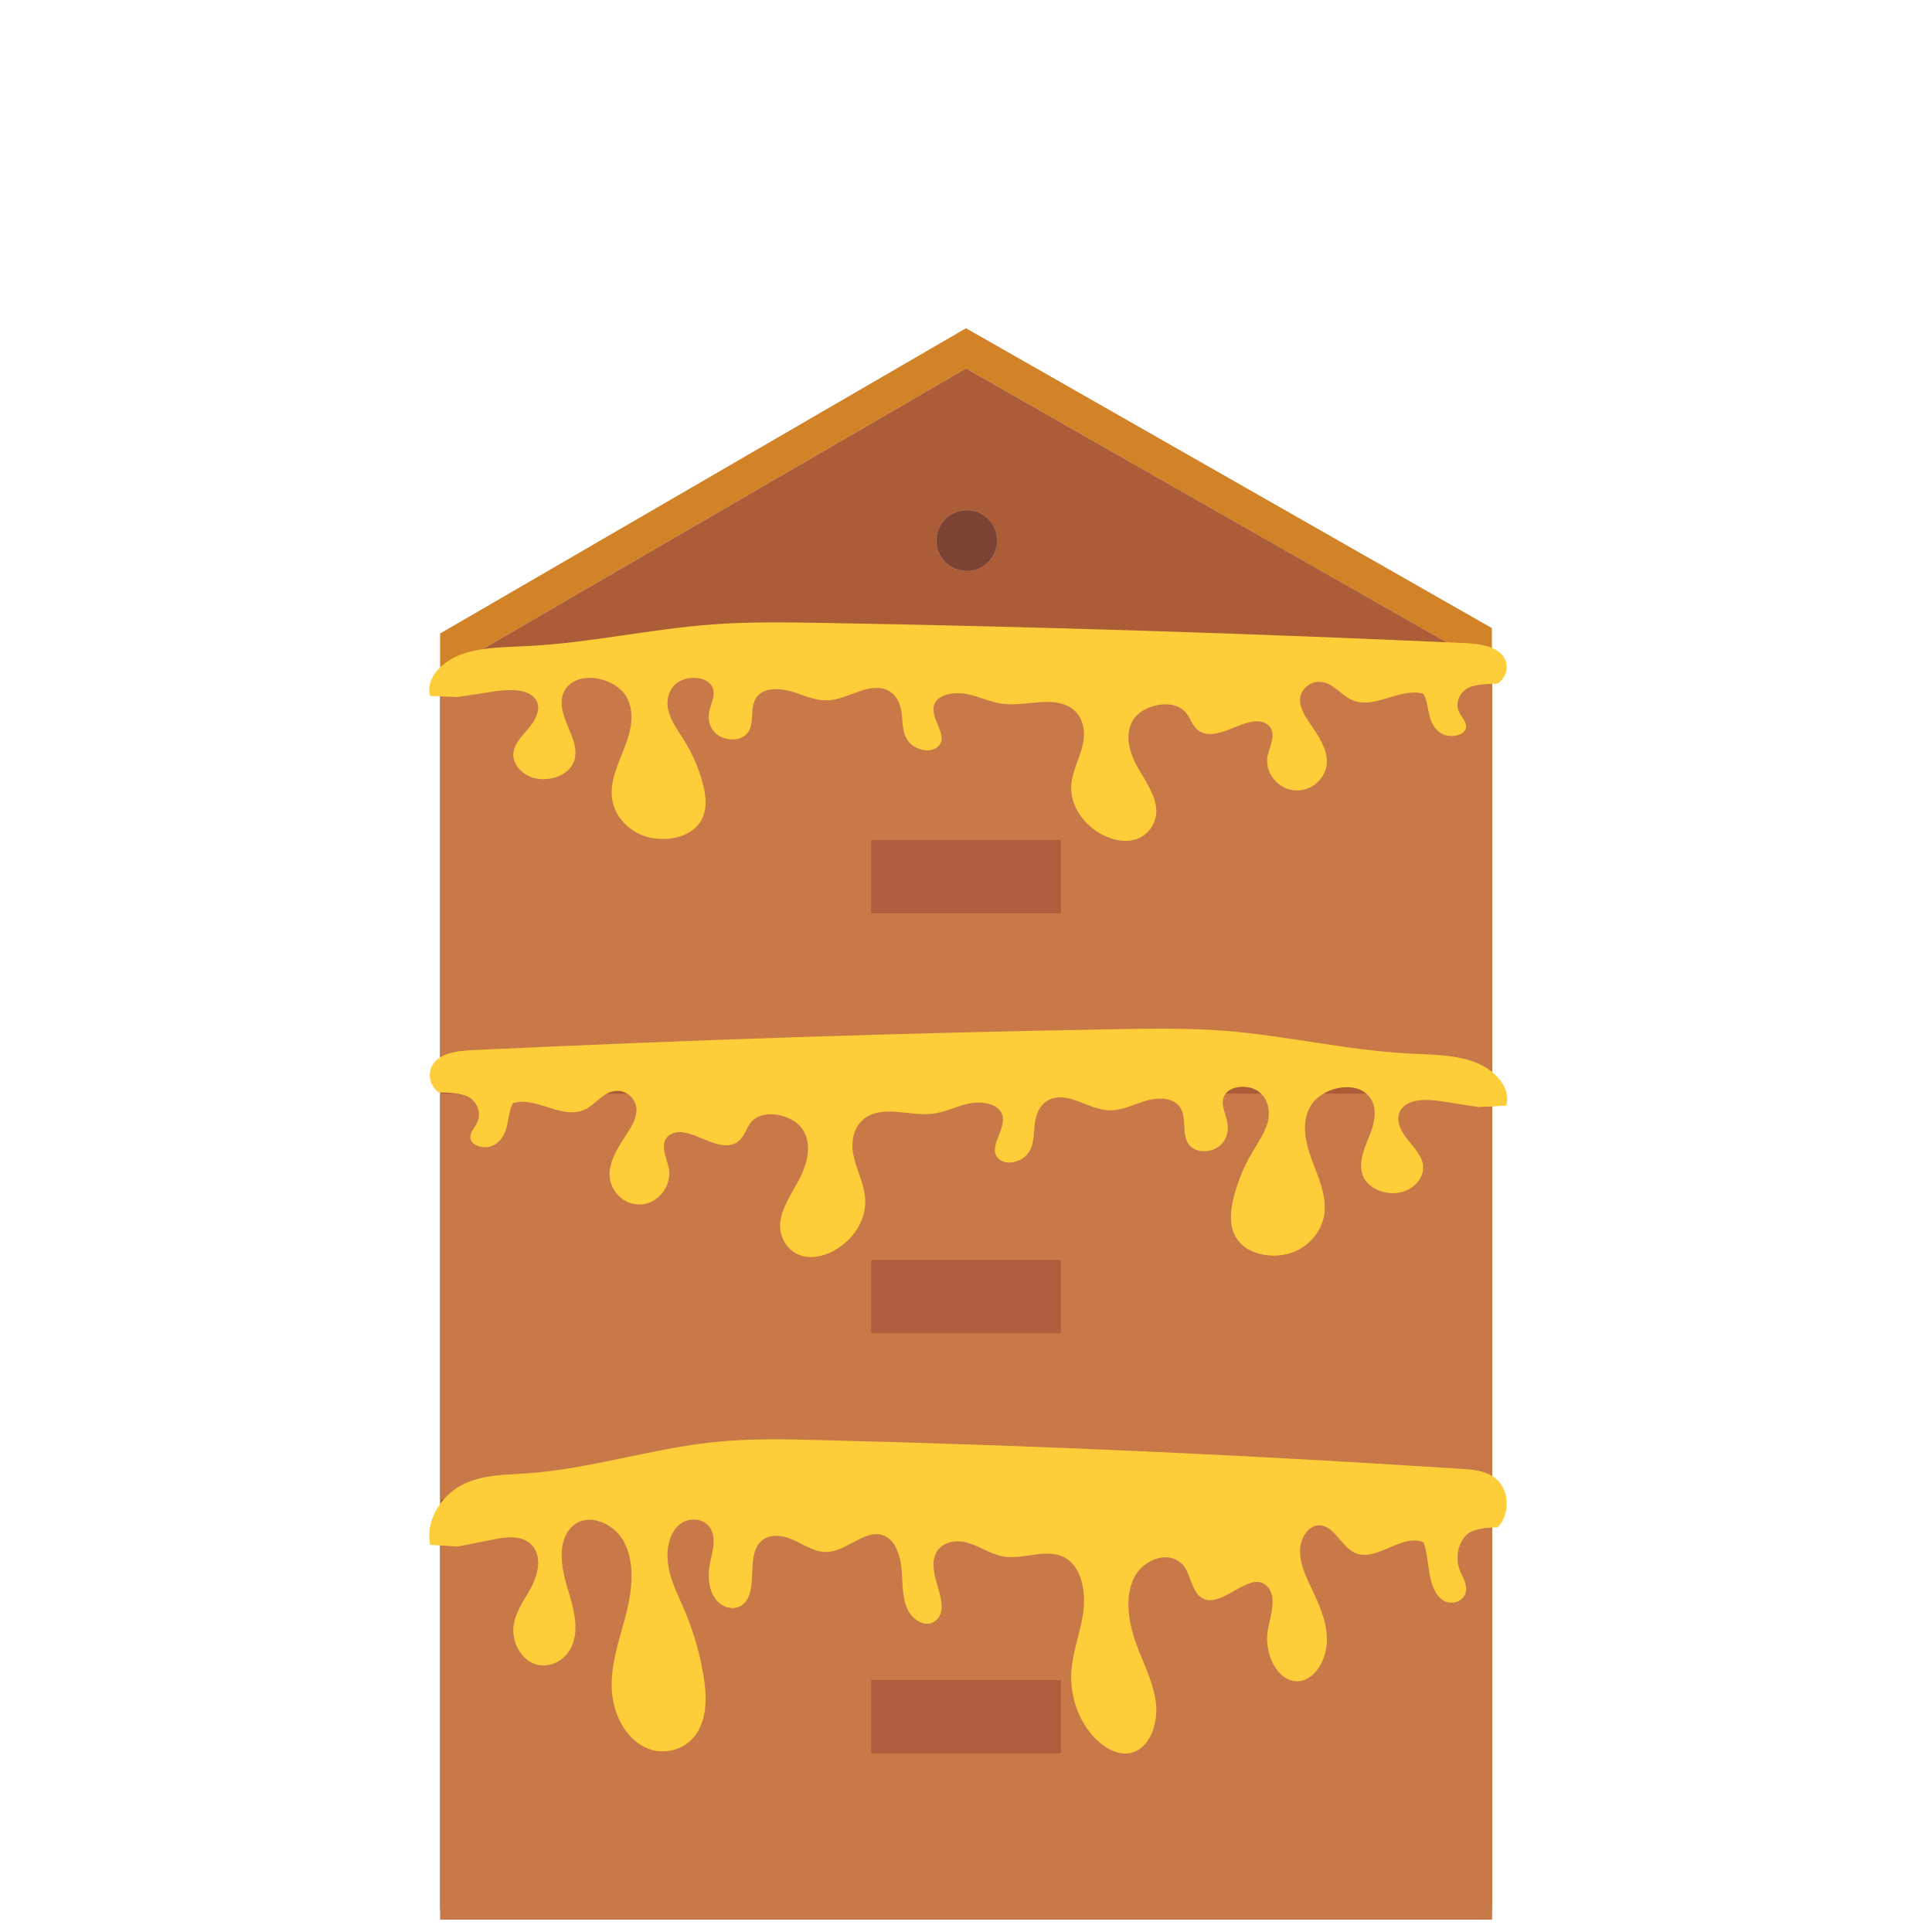 <?xml version="1.0" encoding="utf-8"?>
<!-- Generator: Adobe Illustrator 24.3.0, SVG Export Plug-In . SVG Version: 6.00 Build 0)  -->
<svg version="1.1" xmlns="http://www.w3.org/2000/svg" xmlns:xlink="http://www.w3.org/1999/xlink" x="0px" y="0px"
	 viewBox="0 0 1000 1000" style="enable-background:new 0 0 1000 1000;" xml:space="preserve">
<style type="text/css">
	.st0{display:none;}
	.st1{display:inline;fill:#D28328;}
	.st2{display:inline;fill:#AB5D37;}
	.st3{display:inline;fill:#7C4234;}
	.st4{display:inline;fill:#C97847;}
	.st5{display:inline;fill:#AD5F3E;}
	.st6{fill:#D28328;}
	.st7{fill:#AB5D37;}
	.st8{fill:#7C4234;}
	.st9{fill:#C97847;}
	.st10{fill:#AD5F3E;}
	.st11{fill:#FECE3A;}
	.st12{display:none;fill:#F1D37F;}
	.st13{display:none;fill:#F1BD22;}
	.st14{display:none;fill:#151515;}
	.st15{display:inline;fill:#FECE3A;}
	.st16{display:inline;fill:#F2F2F2;}
	.st17{display:inline;fill:#E6E7E7;}
	.st18{display:inline;fill:#28A8E0;}
	.st19{display:inline;fill:#595A5C;}
	.st20{display:inline;fill:#808184;}
	.st21{display:inline;fill:#FCEE1F;}
	.st22{display:inline;fill:#010101;}
	.st23{display:inline;fill:#FDD1AC;}
	.st24{display:inline;fill:#282828;}
	.st25{display:inline;fill:#212121;}
	.st26{display:inline;fill:#151515;}
</style>
<g id="ruche_normale" class="st0">
	<polygon class="st1" points="772.2,325.1 772.2,345.9 500,190.7 227.8,348.7 227.8,327.9 500,169.9 	"/>
	<path class="st2" d="M500,190.7l-272.2,158v618.9h544.5V345.9L500,190.7z M500.3,295.5c-8.7,0-15.7-7-15.7-15.7
		c0-8.6,7-15.7,15.7-15.7s15.7,7,15.7,15.7C516,288.4,509,295.5,500.3,295.5z"/>
	<path class="st2" d="M484.7,279.8c0-8.6,7-15.7,15.7-15.7s15.7,7,15.7,15.7c0,8.7-7,15.7-15.7,15.7S484.7,288.4,484.7,279.8z"/>
	<rect x="227.8" y="967.6" class="st2" width="544.5" height="20.8"/>
	<path class="st3" d="M516,279.8c0,8.7-7,15.7-15.7,15.7s-15.7-7-15.7-15.7c0-8.6,7-15.7,15.7-15.7S516,271.1,516,279.8z"/>
	<rect x="227.8" y="348.7" class="st4" width="544.5" height="210"/>
	<rect x="227.8" y="566.1" class="st4" width="544.5" height="210"/>
	<rect x="227.8" y="783.6" class="st4" width="544.5" height="210"/>
	<rect x="450.9" y="434.8" class="st5" width="98.2" height="37.9"/>
	<rect x="450.9" y="652.2" class="st5" width="98.2" height="37.9"/>
	<rect x="450.9" y="869.6" class="st5" width="98.2" height="37.9"/>
</g>
<g id="ruche_miel">
	<polygon class="st6" points="772.2,325.1 772.2,345.9 500,190.7 227.8,348.7 227.8,327.9 500,169.9 	"/>
	<path class="st7" d="M500,190.7l-272.2,158v618.9h544.5V345.9L500,190.7z M500.3,295.5c-8.7,0-15.7-7-15.7-15.7
		c0-8.6,7-15.7,15.7-15.7s15.7,7,15.7,15.7C516,288.4,509,295.5,500.3,295.5z"/>
	<path class="st7" d="M484.7,279.8c0-8.6,7-15.7,15.7-15.7s15.7,7,15.7,15.7c0,8.7-7,15.7-15.7,15.7S484.7,288.4,484.7,279.8z"/>
	<rect x="227.8" y="967.6" class="st7" width="544.5" height="20.8"/>
	<path class="st8" d="M516,279.8c0,8.7-7,15.7-15.7,15.7s-15.7-7-15.7-15.7c0-8.6,7-15.7,15.7-15.7S516,271.1,516,279.8z"/>
	<rect x="227.8" y="348.7" class="st9" width="544.5" height="210"/>
	<rect x="227.8" y="566.1" class="st9" width="544.5" height="210"/>
	<rect x="227.8" y="783.6" class="st9" width="544.5" height="210"/>
	<rect x="450.9" y="434.8" class="st10" width="98.2" height="37.9"/>
	<rect x="450.9" y="652.2" class="st10" width="98.2" height="37.9"/>
	<rect x="450.9" y="869.6" class="st10" width="98.2" height="37.9"/>
	<path class="st11" d="M236.8,800.5l-14.1-0.9c-2.8-12.7,5.9-25.6,16.4-31c10.5-5.4,22.5-5.2,34-6c32.2-2.3,63.7-12.7,95.8-16.1
		c18.5-2,37.2-1.6,55.8-1.1c110.7,2.7,221.5,7.7,332,14.9c6.9,0.4,14.5,1.2,19.4,6.9c5.4,6.3,4.9,17.7-1,23.4c0,0-11.7-0.4-16,3.8
		c-4.3,4.2-5.9,11.6-3.8,17.6c1.3,3.8,4,7.4,3.5,11.4c-0.7,5.5-7.4,7.7-11.7,5c-4.3-2.7-6.3-8.5-7.2-13.9c-1-5.5-1.2-11.2-3.1-16.2
		c-11.6-4.9-24.7,11-36,5.2c-6.8-3.5-10.5-14-18-14c-5.5,0-9.7,6.5-9.9,12.7c-0.2,6.3,2.3,12.2,4.9,17.7c4.2,8.9,8.8,18.2,9,28.3
		c0.2,10.1-5.7,21.2-14.6,22c-10.8,0.8-18.1-14.2-16-26.3c1.4-7.8,4.9-17.3-0.2-22.7c-9.1-9.6-24.3,13.2-34.6,5.4
		c-4.4-3.3-4.9-10.4-8.1-15.2c-6.6-10-22.2-4.9-26.9,6.5c-4.7,11.3-1.6,24.8,2.9,36.2c3.7,9.3,8.2,18.3,9.1,28.4
		c0.9,10.1-3.4,21.7-11.9,24.5c-6.1,2-12.6-1-17.6-5.3c-9.6-8.4-15.1-22.3-14.4-36c0.6-10.5,4.6-20.3,6.1-30.6
		c1.5-10.3-0.3-22.7-8.2-28.1c-9.7-6.6-22.2,0.6-33.3-1.4c-6.4-1.2-12-5.3-18.3-7.1c-6.3-1.8-14.3-0.3-16.8,6.4
		c-4.1,10.7,8.5,25.5,0.9,33.4c-4.5,4.7-12.3,0.9-15.1-5.2c-2.9-6.1-2.5-13.4-3.1-20.3c-0.6-6.9-2.7-14.5-8.2-17.5
		c-9.6-5.2-19.6,7.5-30.3,8c-6.2,0.3-11.8-3.6-17.5-6.2c-5.7-2.6-13-3.6-17.4,1.3c-7.2,8.1-0.6,24.9-8.6,31.9
		c-4.1,3.6-10.5,2.1-14-2.2c-3.5-4.3-4.4-10.8-3.6-16.6c0.9-6.4,3.8-13.2,1.3-19.1c-2.9-7-12.5-7.7-17.6-2.5
		c-5.1,5.2-6.2,14-4.7,21.6c1.4,7.6,5,14.4,8,21.5c4.5,10.5,7.8,21.6,9.8,33c1.9,10.5,2.4,22.2-3.1,30.9c-6,9.4-18.3,12.1-27.6,7.2
		c-9.3-4.9-15.3-16.1-16.4-27.6c-1.2-13.1,3.2-25.9,6.6-38.5c3.4-12.6,5.6-26.8,0.3-38.5c-5.2-11.7-20.9-17.7-28.8-8.1
		c-6.4,7.8-4.3,20.2-1.3,30.2c3,10,6.6,21.4,2.2,30.8c-3.5,7.5-11.9,11.4-19,8.9c-7.1-2.6-12-11.3-11-19.7
		c0.9-7.2,5.4-13.1,8.8-19.3c3.4-6.2,5.7-14.4,2.2-20.5c-4.3-7.5-14.1-6.6-21.8-4.9L236.8,800.5L236.8,800.5z"/>
	<path class="st11" d="M765.1,573l-17.8-2.8c-7.7-1.3-17.4-1.9-21.8,3.6c-3.5,4.4-1.2,10.4,2.2,14.9c3.4,4.5,7.9,8.8,8.8,14
		c1,6.1-3.9,12.5-11,14.3c-7.1,1.9-15.5-1-19-6.4c-4.3-6.8-0.8-15.1,2.2-22.4c3-7.3,5-16.3-1.3-22c-7.9-7-23.5-2.7-28.8,5.9
		s-3,18.9,0.3,28c3.4,9.2,7.8,18.5,6.6,28c-1.1,8.4-7.1,16.6-16.4,20.1c-9.3,3.5-21.6,1.6-27.6-5.3c-5.5-6.3-4.9-14.9-3.1-22.5
		c2-8.3,5.3-16.4,9.8-24c3-5.1,6.5-10.1,8-15.6c1.4-5.5,0.3-12-4.7-15.8c-5.1-3.8-14.6-3.3-17.6,1.8c-2.5,4.3,0.4,9.3,1.3,13.9
		c0.9,4.2,0,8.9-3.6,12.1c-3.5,3.2-9.9,4.2-14,1.6c-8-5.1-1.4-17.3-8.6-23.2c-4.4-3.6-11.7-2.9-17.4-1c-5.7,1.9-11.4,4.7-17.5,4.5
		c-10.6-0.4-20.7-9.6-30.3-5.8c-5.5,2.2-7.6,7.7-8.2,12.7c-0.6,5-0.2,10.3-3.1,14.8c-2.9,4.5-10.6,7.2-15.1,3.8
		c-7.6-5.8,5-16.5,0.9-24.3c-2.6-4.9-10.6-6-16.8-4.7c-6.3,1.3-11.9,4.3-18.3,5.2c-11.1,1.5-23.6-3.8-33.3,1
		c-7.9,3.9-9.7,12.9-8.2,20.4c1.5,7.5,5.5,14.7,6.1,22.3c0.8,10-4.8,20.1-14.4,26.2c-5,3.2-11.5,5.3-17.6,3.9
		c-8.6-2-12.8-10.5-11.9-17.8c0.9-7.3,5.4-14,9.1-20.7c4.5-8.3,7.6-18.1,2.9-26.4c-4.7-8.2-20.3-12-26.9-4.7
		c-3.1,3.5-3.7,8.6-8.1,11c-10.4,5.7-25.5-10.9-34.6-3.9c-5.1,3.9-1.6,10.8-0.2,16.5c2.1,8.8-5.2,19.8-16,19.2
		c-8.9-0.5-14.9-8.6-14.6-16s4.8-14.1,9-20.6c2.6-4,5.2-8.3,4.9-12.9c-0.2-4.6-4.4-9.3-9.9-9.3c-7.4,0-11.2,7.7-18,10.2
		c-11.3,4.2-24.3-7.4-36-3.8c-2,3.7-2.2,7.9-3.1,11.8c-1,4-3,8.1-7.2,10.1c-4.3,2-11,0.4-11.7-3.6c-0.5-3,2.2-5.6,3.5-8.3
		c2.1-4.4,0.5-9.8-3.8-12.8c-4.3-3.1-16-2.7-16-2.7c-5.9-4.1-6.4-12.4-1-17c4.9-4.1,12.5-4.7,19.4-5c110.6-5.2,221.3-8.9,332-10.8
		c18.6-0.3,37.2-0.6,55.8,0.8c32.2,2.5,63.6,10.1,95.8,11.8c11.5,0.6,23.5,0.5,34,4.4c10.5,3.9,19.2,13.3,16.4,22.6L765.1,573
		L765.1,573z"/>
	<path class="st11" d="M236.8,360.8l-14.1-0.6c-2.8-8.8,5.9-17.9,16.4-21.6c10.5-3.7,22.5-3.6,34-4.2c32.2-1.6,63.7-8.9,95.8-11.2
		c18.5-1.4,37.2-1.1,55.8-0.8c110.7,1.9,221.5,5.4,332,10.4c6.9,0.3,14.5,0.9,19.4,4.8c5.4,4.4,4.9,12.3-1,16.3c0,0-11.7-0.3-16,2.6
		c-4.3,2.9-5.9,8.1-3.8,12.2c1.3,2.7,4,5.1,3.5,8c-0.7,3.8-7.4,5.4-11.7,3.4c-4.3-1.9-6.3-5.9-7.2-9.7c-1-3.8-1.2-7.8-3.1-11.3
		c-11.6-3.4-24.7,7.7-36,3.6c-6.8-2.4-10.5-9.7-18-9.8c-5.5,0-9.7,4.5-9.9,8.9c-0.2,4.4,2.3,8.5,4.9,12.3c4.2,6.2,8.8,12.7,9,19.7
		c0.2,7.1-5.7,14.8-14.6,15.3c-10.8,0.6-18.1-9.9-16-18.3c1.4-5.4,4.9-12-0.2-15.8c-9.1-6.7-24.3,9.2-34.6,3.8
		c-4.4-2.3-4.9-7.2-8.1-10.5c-6.6-7-22.2-3.4-26.9,4.5c-4.7,7.9-1.6,17.3,2.9,25.2c3.7,6.4,8.2,12.8,9.1,19.8
		c0.9,7-3.4,15.1-11.9,17c-6.1,1.4-12.6-0.7-17.6-3.7c-9.6-5.8-15.1-15.5-14.4-25c0.6-7.3,4.6-14.1,6.1-21.3
		c1.5-7.2-0.3-15.8-8.2-19.5c-9.7-4.6-22.2,0.4-33.3-1c-6.4-0.8-12-3.7-18.3-5c-6.3-1.3-14.3-0.2-16.8,4.4
		c-4.1,7.5,8.5,17.7,0.9,23.2c-4.5,3.3-12.3,0.6-15.1-3.7c-2.9-4.3-2.5-9.3-3.1-14.1c-0.6-4.8-2.7-10.1-8.2-12.2
		c-9.6-3.6-19.6,5.2-30.3,5.6c-6.2,0.2-11.8-2.5-17.5-4.3c-5.7-1.8-13-2.5-17.4,0.9c-7.2,5.6-0.6,17.3-8.6,22.2
		c-4.1,2.5-10.5,1.5-14-1.5c-3.5-3-4.4-7.5-3.6-11.5c0.9-4.5,3.8-9.2,1.3-13.3c-2.9-4.9-12.5-5.4-17.6-1.8
		c-5.1,3.6-6.2,9.8-4.7,15.1c1.4,5.3,5,10.1,8,14.9c4.5,7.3,7.8,15,9.8,22.9c1.9,7.3,2.4,15.5-3.1,21.5c-6,6.5-18.3,8.4-27.6,5
		c-9.3-3.4-15.3-11.2-16.4-19.2c-1.2-9.1,3.2-18,6.6-26.8c3.4-8.8,5.6-18.6,0.3-26.8s-20.9-12.3-28.8-5.6c-6.4,5.4-4.3,14-1.3,21
		c3,7,6.6,14.9,2.2,21.4c-3.5,5.2-11.9,7.9-19,6.2c-7.1-1.8-12-7.9-11-13.7c0.9-5,5.4-9.1,8.8-13.4c3.4-4.3,5.7-10.1,2.2-14.3
		c-4.3-5.2-14.1-4.6-21.8-3.4L236.8,360.8L236.8,360.8z"/>
	
		<ellipse transform="matrix(0.887 -0.461 0.461 0.887 -325.327 216.195)" class="st12" cx="279.8" cy="773.9" rx="35.9" ry="55.2"/>
	
		<ellipse transform="matrix(0.262 -0.965 0.965 0.262 -541.475 703.45)" class="st12" cx="189" cy="705.6" rx="35.9" ry="55.2"/>
	<path class="st13" d="M269.6,744.4c-1.8,4-4,8-6.5,11.9c-1,1.5-2,3-3.1,4.3c-3.3,4.4-6.9,8.2-10.6,11.6c-4.7,4.2-9.6,7.5-14.6,9.9
		c-8.3,4-16.6,5.4-23.9,3.8c-2.9-0.6-5.7-1.8-8.2-3.4c-1.5-1-2.9-2.2-4.2-3.5c-6.9-7.2-9.3-18.8-7.5-31.6c0.7-5,2.1-10.1,4.1-15.3
		c2-5.2,4.7-10.4,8-15.4c0.3-0.5,0.6-0.9,0.9-1.3c3-4.3,6.3-8.2,9.8-11.7c9-8.9,19.3-14.8,28.9-16.6c7.7-1.5,14.9-0.5,20.8,3.5
		c5.6,3.7,9.3,9.5,11,16.6C277.3,717.7,275.6,731.1,269.6,744.4z"/>
	<ellipse transform="matrix(0.552 -0.834 0.834 0.552 -566.636 521.277)" class="st14" cx="201.6" cy="787.8" rx="9.7" ry="9.2"/>
	
		<ellipse transform="matrix(0.552 -0.834 0.834 0.552 -453.555 528.721)" class="st14" cx="265.1" cy="686.3" rx="20.5" ry="24.8"/>
	<path class="st14" d="M269.6,744.4c-1.8,4-4,8-6.5,11.9c-1,1.5-2,3-3.1,4.3c-13.9-19.7-44.8-38.9-55.9-45.3c3-4.3,6.3-8.2,9.8-11.7
		C241.3,716,259.1,732.1,269.6,744.4z"/>
	<path class="st14" d="M249.4,772.2c-4.7,4.2-9.6,7.5-14.6,9.9c-12.4-14.1-31.6-27.2-43.7-34.7c0.7-5,2.1-10.1,4.1-15.3
		C221.7,744.4,239,760.1,249.4,772.2z"/>
	
		<ellipse transform="matrix(0.971 -0.241 0.241 0.971 -91.176 189.727)" class="st12" cx="731.4" cy="468.3" rx="43.7" ry="28.4"/>
	
		<ellipse transform="matrix(0.48 -0.877 0.877 0.48 -116.791 853.777)" class="st12" cx="662.1" cy="525.4" rx="43.7" ry="28.4"/>
	<path class="st13" d="M706.9,470.6c2.7,2.1,5.4,4.5,7.9,7.2c1,1,1.9,2.1,2.8,3.2c2.7,3.3,5.1,6.8,6.9,10.3c2.3,4.4,4,8.8,4.9,13.1
		c1.6,7.1,1.1,13.8-1.5,19.1c-1,2.1-2.4,4-4.2,5.7c-1.1,1-2.2,1.9-3.5,2.6c-6.8,3.9-16.2,3.7-25.7-0.1c-3.7-1.5-7.4-3.5-11-6
		c-3.6-2.5-7.1-5.5-10.4-9c-0.3-0.3-0.6-0.6-0.9-0.9c-2.8-3.1-5.2-6.4-7.2-9.7c-5.2-8.6-7.8-17.6-7.4-25.3
		c0.3-6.2,2.4-11.6,6.5-15.4c3.9-3.6,9.1-5.4,14.9-5.4C687.7,459.8,697.8,463.5,706.9,470.6z"/>
	
		<ellipse transform="matrix(0.732 -0.682 0.682 0.732 -166.696 638.5)" class="st14" cx="727.7" cy="531" rx="7.3" ry="7.7"/>
	
		<ellipse transform="matrix(0.732 -0.682 0.682 0.732 -138.383 575.128)" class="st14" cx="661.3" cy="463.3" rx="19.6" ry="16.2"/>
	<path class="st14" d="M706.9,470.6c2.7,2.1,5.4,4.5,7.9,7.2c1,1,1.9,2.1,2.8,3.2c-17.8,7-38.2,27.3-45.3,34.7
		c-2.8-3.1-5.2-6.4-7.2-9.7C679.7,487.2,695.5,476.5,706.9,470.6z"/>
	<path class="st14" d="M724.5,491.3c2.3,4.4,4,8.8,4.9,13.1c-13.1,6.9-26.8,19.3-34.8,27.2c-3.7-1.5-7.4-3.5-11-6
		C698,507.5,713.3,497.1,724.5,491.3z"/>
	
		<ellipse transform="matrix(1 -1.024000e-02 1.024000e-02 1 -4.004 3.004)" class="st12" cx="291.4" cy="392.5" rx="24.2" ry="37.2"/>
	
		<ellipse transform="matrix(0.67 -0.743 0.743 0.67 -155.361 298.272)" class="st12" cx="257.6" cy="323.8" rx="24.2" ry="37.2"/>
	<path class="st13" d="M294.3,371.7c-2.3,1.9-4.8,3.6-7.5,5.1c-1.1,0.6-2.1,1.2-3.2,1.7c-3.3,1.6-6.6,2.9-9.9,3.7
		c-4.1,1.1-8.1,1.6-11.8,1.5c-6.2-0.1-11.6-1.8-15.5-5c-1.6-1.3-2.9-2.8-3.9-4.6c-0.6-1.1-1.1-2.2-1.4-3.4
		c-1.9-6.4,0.1-14.1,5.1-21.3c1.9-2.8,4.3-5.5,7.2-8c2.8-2.5,6-4.8,9.5-6.8c0.3-0.2,0.6-0.4,1-0.5c3.1-1.7,6.3-3,9.4-4.1
		c8.1-2.6,16.1-3,22.5-1.2c5.1,1.5,9.1,4.3,11.5,8.4c2.2,3.9,2.7,8.6,1.6,13.4C307,357.9,301.9,365.5,294.3,371.7z"/>
	
		<ellipse transform="matrix(0.869 -0.494 0.494 0.869 -155.03 168.094)" class="st14" cx="240.2" cy="377" rx="6.5" ry="6.2"/>
	
		<ellipse transform="matrix(0.869 -0.494 0.494 0.869 -125.373 196.809)" class="st14" cx="309.2" cy="335.3" rx="13.8" ry="16.7"/>
	<path class="st14" d="M294.3,371.7c-2.3,1.9-4.8,3.6-7.5,5.1c-1.1,0.6-2.1,1.2-3.2,1.7c-2.3-16.1-15.1-37-19.8-44.3
		c3.1-1.7,6.3-3,9.4-4.1C285.9,345.9,291.7,361,294.3,371.7z"/>
	<path class="st14" d="M273.6,382.2c-4.1,1.1-8.1,1.6-11.8,1.5c-3.1-12.2-10.7-26-15.7-34.2c1.9-2.8,4.3-5.5,7.2-8
		C265.5,357,271.1,371.8,273.6,382.2z"/>
</g>
<g id="ruche_fumée" class="st0">
	<polygon class="st1" points="772.5,325.1 772.5,345.9 500.2,190.7 228,348.7 228,327.9 500.2,169.9 	"/>
	<path class="st2" d="M500.2,190.7L228,348.7v618.9h544.5V345.9L500.2,190.7z M500.6,295.5c-8.7,0-15.7-7-15.7-15.7
		c0-8.6,7-15.7,15.7-15.7s15.7,7,15.7,15.7C516.2,288.4,509.2,295.5,500.6,295.5z"/>
	<path class="st2" d="M484.9,279.8c0-8.6,7-15.7,15.7-15.7s15.7,7,15.7,15.7c0,8.7-7,15.7-15.7,15.7S484.9,288.4,484.9,279.8z"/>
	<rect x="236.7" y="967.6" class="st7" width="544.5" height="20.8"/>
	<path class="st3" d="M516.2,279.8c0,8.7-7,15.7-15.7,15.7s-15.7-7-15.7-15.7c0-8.6,7-15.7,15.7-15.7S516.2,271.1,516.2,279.8z"/>
	<rect x="228" y="348.7" class="st4" width="544.5" height="210"/>
	<rect x="228" y="566.1" class="st4" width="544.5" height="210"/>
	<rect x="228" y="783.6" class="st4" width="544.5" height="210"/>
	<rect x="451.1" y="434.8" class="st5" width="98.2" height="37.9"/>
	<rect x="451.1" y="652.2" class="st5" width="98.2" height="37.9"/>
	<rect x="451.1" y="869.6" class="st5" width="98.2" height="37.9"/>
	<path class="st15" d="M237,800.5l-14.1-0.9c-2.8-12.7,5.9-25.6,16.4-31c10.5-5.4,22.5-5.2,34-6c32.2-2.3,63.7-12.7,95.8-16.1
		c18.5-2,37.2-1.6,55.8-1.1c110.7,2.7,221.5,7.7,332,14.9c6.9,0.4,14.5,1.2,19.4,6.9c5.4,6.3,4.9,17.7-1,23.4c0,0-11.7-0.4-16,3.8
		c-4.3,4.2-5.9,11.6-3.8,17.6c1.3,3.8,4,7.4,3.5,11.4c-0.7,5.5-7.4,7.7-11.7,5c-4.3-2.7-6.3-8.5-7.2-13.9c-1-5.5-1.2-11.2-3.1-16.2
		c-11.6-4.9-24.7,11-36,5.2c-6.8-3.5-10.5-14-18-14c-5.5,0-9.7,6.5-9.9,12.7c-0.2,6.3,2.3,12.2,4.9,17.7c4.2,8.9,8.8,18.2,9,28.3
		c0.2,10.1-5.7,21.2-14.6,22c-10.8,0.8-18.1-14.2-16-26.3c1.4-7.8,4.9-17.3-0.2-22.7c-9.1-9.6-24.3,13.2-34.6,5.4
		c-4.4-3.3-4.9-10.4-8.1-15.2c-6.6-10-22.2-4.9-26.9,6.5c-4.7,11.3-1.6,24.8,2.9,36.2c3.7,9.3,8.2,18.3,9.1,28.4
		c0.9,10.1-3.4,21.7-11.9,24.5c-6.1,2-12.6-1-17.6-5.3c-9.6-8.4-15.1-22.3-14.4-36c0.6-10.5,4.6-20.3,6.1-30.6
		c1.5-10.3-0.3-22.7-8.2-28.1c-9.7-6.6-22.2,0.6-33.3-1.4c-6.4-1.2-12-5.3-18.3-7.1c-6.3-1.8-14.3-0.3-16.8,6.4
		c-4.1,10.7,8.5,25.5,0.9,33.4c-4.5,4.7-12.3,0.9-15.1-5.2c-2.9-6.1-2.5-13.4-3.1-20.3c-0.6-6.9-2.7-14.5-8.2-17.5
		c-9.6-5.2-19.6,7.5-30.3,8c-6.2,0.3-11.8-3.6-17.5-6.2c-5.7-2.6-13-3.6-17.4,1.3c-7.2,8.1-0.6,24.9-8.6,31.9
		c-4.1,3.6-10.5,2.1-14-2.2c-3.5-4.3-4.4-10.8-3.6-16.6c0.9-6.4,3.8-13.2,1.3-19.1c-2.9-7-12.5-7.7-17.6-2.5
		c-5.1,5.2-6.2,14-4.7,21.6c1.4,7.6,5,14.4,8,21.5c4.5,10.5,7.8,21.6,9.8,33c1.9,10.5,2.4,22.2-3.1,30.9c-6,9.4-18.3,12.1-27.6,7.2
		c-9.3-4.9-15.3-16.1-16.4-27.6c-1.2-13.1,3.2-25.9,6.6-38.5c3.4-12.6,5.6-26.8,0.3-38.5c-5.2-11.7-20.9-17.7-28.8-8.1
		c-6.4,7.8-4.3,20.2-1.3,30.2c3,10,6.6,21.4,2.2,30.8c-3.5,7.5-11.9,11.4-19,8.9c-7.1-2.6-12-11.3-11-19.7
		c0.9-7.2,5.4-13.1,8.8-19.3c3.4-6.2,5.7-14.4,2.2-20.5c-4.3-7.5-14.1-6.6-21.8-4.9L237,800.5L237,800.5z"/>
	<path class="st15" d="M765.3,573l-17.8-2.8c-7.7-1.3-17.4-1.9-21.8,3.6c-3.5,4.4-1.2,10.4,2.2,14.9c3.4,4.5,7.9,8.8,8.8,14
		c1,6.1-3.9,12.5-11,14.3c-7.1,1.9-15.5-1-19-6.4c-4.3-6.8-0.8-15.1,2.2-22.4c3-7.3,5-16.3-1.3-22c-7.9-7-23.5-2.7-28.8,5.9
		s-3,18.9,0.3,28c3.4,9.2,7.8,18.5,6.6,28c-1.1,8.4-7.1,16.6-16.4,20.1c-9.3,3.5-21.6,1.6-27.6-5.3c-5.5-6.3-4.9-14.9-3.1-22.5
		c2-8.3,5.3-16.4,9.8-24c3-5.1,6.5-10.1,8-15.6c1.4-5.5,0.3-12-4.7-15.8c-5.1-3.8-14.6-3.3-17.6,1.8c-2.5,4.3,0.4,9.3,1.3,13.9
		c0.9,4.2,0,8.9-3.6,12.1c-3.5,3.2-9.9,4.2-14,1.6c-8-5.1-1.4-17.3-8.6-23.2c-4.4-3.6-11.7-2.9-17.4-1c-5.7,1.9-11.4,4.7-17.5,4.5
		c-10.6-0.4-20.7-9.6-30.3-5.8c-5.5,2.2-7.6,7.7-8.2,12.7c-0.6,5-0.2,10.3-3.1,14.8c-2.9,4.5-10.6,7.2-15.1,3.8
		c-7.6-5.8,5-16.5,0.9-24.3c-2.6-4.9-10.6-6-16.8-4.7c-6.3,1.3-11.9,4.3-18.3,5.2c-11.1,1.5-23.6-3.8-33.3,1
		c-7.9,3.9-9.7,12.9-8.2,20.4c1.5,7.5,5.5,14.7,6.1,22.3c0.8,10-4.8,20.1-14.4,26.2c-5,3.2-11.5,5.3-17.6,3.9
		c-8.6-2-12.8-10.5-11.9-17.8c0.9-7.3,5.4-14,9.1-20.7c4.5-8.3,7.6-18.1,2.9-26.4c-4.7-8.2-20.3-12-26.9-4.7
		c-3.1,3.5-3.7,8.6-8.1,11c-10.4,5.7-25.5-10.9-34.6-3.9c-5.1,3.9-1.6,10.8-0.2,16.5c2.1,8.8-5.2,19.8-16,19.2
		c-8.9-0.5-14.9-8.6-14.6-16c0.2-7.4,4.8-14.1,9-20.6c2.6-4,5.2-8.3,4.9-12.9c-0.2-4.6-4.4-9.3-9.9-9.3c-7.4,0-11.2,7.7-18,10.2
		c-11.3,4.2-24.3-7.4-36-3.8c-2,3.7-2.2,7.9-3.1,11.8c-1,4-3,8.1-7.2,10.1c-4.3,2-11,0.4-11.7-3.6c-0.5-3,2.2-5.6,3.5-8.3
		c2.1-4.4,0.5-9.8-3.8-12.8c-4.3-3.1-16-2.7-16-2.7c-5.9-4.1-6.4-12.4-1-17c4.9-4.1,12.5-4.7,19.4-5c110.6-5.2,221.3-8.9,332-10.8
		c18.6-0.3,37.2-0.6,55.8,0.8c32.2,2.5,63.6,10.1,95.8,11.8c11.5,0.6,23.5,0.5,34,4.4c10.5,3.9,19.2,13.3,16.4,22.6L765.3,573
		L765.3,573z"/>
	<path class="st15" d="M237,360.8l-14.1-0.6c-2.8-8.8,5.9-17.9,16.4-21.6c10.5-3.7,22.5-3.6,34-4.2c32.2-1.6,63.7-8.9,95.8-11.2
		c18.5-1.4,37.2-1.1,55.8-0.8c110.7,1.9,221.5,5.4,332,10.4c6.9,0.3,14.5,0.9,19.4,4.8c5.4,4.4,4.9,12.3-1,16.3c0,0-11.7-0.3-16,2.6
		c-4.3,2.9-5.9,8.1-3.8,12.2c1.3,2.7,4,5.1,3.5,8c-0.7,3.8-7.4,5.4-11.7,3.4c-4.3-1.9-6.3-5.9-7.2-9.7c-1-3.8-1.2-7.8-3.1-11.3
		c-11.6-3.4-24.7,7.7-36,3.6c-6.8-2.4-10.5-9.7-18-9.8c-5.5,0-9.7,4.5-9.9,8.9c-0.2,4.4,2.3,8.5,4.9,12.3c4.2,6.2,8.8,12.7,9,19.7
		c0.2,7.1-5.7,14.8-14.6,15.3c-10.8,0.6-18.1-9.9-16-18.3c1.4-5.4,4.9-12-0.2-15.8c-9.1-6.7-24.3,9.2-34.6,3.8
		c-4.4-2.3-4.9-7.2-8.1-10.5c-6.6-7-22.2-3.4-26.9,4.5c-4.7,7.9-1.6,17.3,2.9,25.2c3.7,6.4,8.2,12.8,9.1,19.8
		c0.9,7-3.4,15.1-11.9,17c-6.1,1.4-12.6-0.7-17.6-3.7c-9.6-5.8-15.1-15.5-14.4-25c0.6-7.3,4.6-14.1,6.1-21.3
		c1.5-7.2-0.3-15.8-8.2-19.5c-9.7-4.6-22.2,0.4-33.3-1c-6.4-0.8-12-3.7-18.3-5c-6.3-1.3-14.3-0.2-16.8,4.4
		c-4.1,7.5,8.5,17.7,0.9,23.2c-4.5,3.3-12.3,0.6-15.1-3.7c-2.9-4.3-2.5-9.3-3.1-14.1c-0.6-4.8-2.7-10.1-8.2-12.2
		c-9.6-3.6-19.6,5.2-30.3,5.6c-6.2,0.2-11.8-2.5-17.5-4.3c-5.7-1.8-13-2.5-17.4,0.9c-7.2,5.6-0.6,17.3-8.6,22.2
		c-4.1,2.5-10.5,1.5-14-1.5c-3.5-3-4.4-7.5-3.6-11.5c0.9-4.5,3.8-9.2,1.3-13.3c-2.9-4.9-12.5-5.4-17.6-1.8
		c-5.1,3.6-6.2,9.8-4.7,15.1c1.4,5.3,5,10.1,8,14.9c4.5,7.3,7.8,15,9.8,22.9c1.9,7.3,2.4,15.5-3.1,21.5c-6,6.5-18.3,8.4-27.6,5
		c-9.3-3.4-15.3-11.2-16.4-19.2c-1.2-9.1,3.2-18,6.6-26.8c3.4-8.8,5.6-18.6,0.3-26.8s-20.9-12.3-28.8-5.6c-6.4,5.4-4.3,14-1.3,21
		c3,7,6.6,14.9,2.2,21.4c-3.5,5.2-11.9,7.9-19,6.2c-7.1-1.8-12-7.9-11-13.7c0.9-5,5.4-9.1,8.8-13.4c3.4-4.3,5.7-10.1,2.2-14.3
		c-4.3-5.2-14.1-4.6-21.8-3.4L237,360.8L237,360.8z"/>
	<path class="st16" d="M400.2,486.6c-2.7,18.1-18.5,33.9-48.7,26.6c-1.7,46.9-55.5,47.4-70.4,25.2c-16.2,14.4-35.7,5-35.7,5
		c-2.5,4.3-10.5,16.7-26.3,22.6c-17.4,6.4-38.1,2.7-52-10.5c-12.4-11.8-14.6-26.7-15.1-31.5c-26.1-1.4-38.7-16.5-41-33.5
		c1.3-24.9,25.3-49.5,60.6-33.8c0-45.9,74.8-86,113.3-25.5c33.4-20.8,63.9,6.3,66.2,26.6C381.8,449,398.8,467.4,400.2,486.6z"/>
	<path class="st17" d="M400.2,486.6c-1.3-19.2-18.4-37.6-49.2-28.8c-2.2-20.3-32.8-47.4-66.2-26.6c-38.5-60.4-113.3-20.3-113.3,25.5
		c-35.3-15.7-59.3,9-60.6,33.8c-3.8-28.4,21.4-61.7,60.4-43.6c0-48.2,75-90.4,113.5-26.8c33.5-21.9,64.1,6.7,66.3,28
		C386.3,437.6,403.5,464,400.2,486.6z"/>
	<path class="st16" d="M915.3,784.1c-3.4,22.7-23.2,42.5-61.2,33.4c-2.2,58.9-69.6,59.6-88.4,31.7c-20.4,18.1-44.8,6.3-44.8,6.3
		c-3.1,5.4-13.1,21-33,28.3c-21.8,8.1-47.9,3.4-65.3-13.2c-15.5-14.8-18.3-33.5-18.9-39.6c-32.8-1.7-48.7-20.8-51.5-42
		c1.6-31.2,31.7-62.2,76.1-42.5c0-57.6,93.9-107.9,142.2-32c41.9-26.1,80.3,7.9,83.1,33.4C892.2,736.8,913.6,759.9,915.3,784.1z"/>
	<path class="st17" d="M915.3,784.1c-1.7-24.2-23-47.3-61.8-36.1c-2.8-25.5-41.2-59.5-83.1-33.4c-48.3-75.9-142.3-25.5-142.2,32
		c-44.4-19.7-74.5,11.3-76.1,42.5c-4.8-35.6,26.8-77.5,75.9-54.7c0-60.6,94.1-113.5,142.6-33.7c42-27.5,80.5,8.4,83.3,35.2
		C897.8,722.5,919.5,755.6,915.3,784.1z"/>
	<path class="st16" d="M255.8,717.4c1.4,9.5,9.7,17.8,25.6,14c0.9,24.6,29.1,24.9,37,13.3c8.5,7.6,18.7,2.6,18.7,2.6
		c1.3,2.2,5.5,8.8,13.8,11.9c9.1,3.4,20,1.4,27.3-5.5c6.5-6.2,7.7-14,7.9-16.5c13.7-0.7,20.3-8.7,21.5-17.6
		c-0.7-13.1-13.3-26-31.8-17.8c0-24.1-39.3-45.1-59.5-13.4c-17.5-10.9-33.6,3.3-34.7,14C265.4,697.7,256.5,707.3,255.8,717.4z"/>
	<path class="st17" d="M255.8,717.4c0.7-10.1,9.6-19.8,25.8-15.1c1.2-10.7,17.2-24.9,34.7-14c20.2-31.7,59.5-10.7,59.5,13.4
		c18.6-8.2,31.1,4.7,31.8,17.8c2-14.9-11.2-32.4-31.7-22.9c0-25.3-39.4-47.5-59.6-14.1c-17.6-11.5-33.7,3.5-34.8,14.7
		C263.1,691.7,254,705.5,255.8,717.4z"/>
	<path class="st16" d="M267.3,434.7c3.4,23.3,23.7,43.5,62.6,34.2c2.2,60.3,71.3,61,90.5,32.4c20.9,18.5,45.9,6.4,45.9,6.4
		c3.2,5.5,13.5,21.5,33.8,29c22.3,8.3,49,3.5,66.8-13.5c15.9-15.2,18.7-34.3,19.4-40.5c33.6-1.8,49.8-21.3,52.7-43
		c-1.7-31.9-32.5-63.6-77.9-43.5c0-58.9-96.1-110.5-145.6-32.8c-42.9-26.7-82.2,8.1-85,34.2C290.9,386.3,269,409.9,267.3,434.7z"/>
	<path class="st17" d="M267.3,434.7c1.7-24.7,23.6-48.4,63.3-37c2.8-26.1,42.1-61,85-34.2c49.5-77.7,145.6-26.1,145.6,32.8
		c45.4-20.1,76.2,11.5,77.9,43.5c4.9-36.5-27.5-79.4-77.6-56c0-62-96.4-116.2-145.9-34.5c-43-28.1-82.4,8.6-85.2,36
		C285.1,371.6,263,405.5,267.3,434.7z"/>
	<path class="st16" d="M491,860.7c2.4,16,16.3,29.9,43,23.5c1.5,41.4,49,41.9,62.2,22.3c14.3,12.7,31.5,4.4,31.5,4.4
		c2.2,3.8,9.2,14.8,23.2,19.9c15.3,5.7,33.7,2.4,45.9-9.3c10.9-10.4,12.9-23.6,13.3-27.8c23.1-1.2,34.2-14.6,36.2-29.6
		c-1.1-22-22.3-43.7-53.5-29.9c0-40.5-66.1-75.9-100.1-22.5c-29.5-18.4-56.5,5.6-58.4,23.5C507.2,827.5,492.2,843.7,491,860.7z"/>
	<path class="st17" d="M491,860.7c1.2-17,16.2-33.2,43.5-25.4c2-17.9,28.9-41.9,58.4-23.5c34-53.4,100.1-18,100.1,22.5
		c31.2-13.8,52.4,7.9,53.5,29.9c3.4-25.1-18.9-54.5-53.4-38.5c0-42.6-66.2-79.9-100.3-23.7c-29.5-19.3-56.6,5.9-58.6,24.7
		C503.3,817.4,488.1,840.7,491,860.7z"/>
	<path class="st16" d="M308.9,859.2c-1.7,12.7-11.5,23.8-30.4,18.7c-1.1,32.9-34.6,33.3-44,17.7c-10.1,10.1-22.3,3.5-22.3,3.5
		c-1.5,3-6.5,11.7-16.4,15.8c-10.8,4.5-23.8,1.9-32.5-7.4c-7.7-8.3-9.1-18.7-9.4-22.1c-16.3-1-24.2-11.6-25.6-23.5
		c0.8-17.4,15.8-34.7,37.8-23.7c0-32.2,46.7-60.3,70.7-17.9c20.8-14.6,39.9,4.4,41.3,18.7C297.5,832.8,308.1,845.7,308.9,859.2z"/>
	<path class="st17" d="M308.9,859.2c-0.8-13.5-11.5-26.4-30.7-20.2c-1.4-14.3-20.5-33.3-41.3-18.7c-24-42.4-70.7-14.3-70.7,17.9
		c-22.1-11-37,6.3-37.8,23.7c-2.4-19.9,13.3-43.3,37.7-30.6c0-33.9,46.8-63.5,70.9-18.8c20.9-15.3,40,4.7,41.4,19.7
		C300.3,824.8,311,843.3,308.9,859.2z"/>
</g>
<g id="ruche_pluie" class="st0">
	<polygon class="st1" points="772.2,325.1 772.2,345.9 500,190.7 227.8,348.7 227.8,327.9 500,169.9 	"/>
	<path class="st2" d="M500,190.7l-272.2,158v618.9h544.5V345.9L500,190.7z M500.4,295.5c-8.7,0-15.7-7-15.7-15.7
		c0-8.6,7-15.7,15.7-15.7s15.7,7,15.7,15.7C516,288.4,509,295.5,500.4,295.5z"/>
	<path class="st2" d="M484.7,279.8c0-8.6,7-15.7,15.7-15.7s15.7,7,15.7,15.7c0,8.7-7,15.7-15.7,15.7S484.7,288.4,484.7,279.8z"/>
	<rect x="227.8" y="967.6" class="st2" width="544.5" height="20.8"/>
	<path class="st3" d="M516,279.8c0,8.7-7,15.7-15.7,15.7s-15.7-7-15.7-15.7c0-8.6,7-15.7,15.7-15.7S516,271.1,516,279.8z"/>
	<rect x="227.8" y="348.7" class="st4" width="544.5" height="210"/>
	<rect x="227.8" y="566.1" class="st4" width="544.5" height="210"/>
	<rect x="227.8" y="783.6" class="st4" width="544.5" height="210"/>
	<rect x="450.9" y="434.8" class="st5" width="98.2" height="37.9"/>
	<rect x="450.9" y="652.2" class="st5" width="98.2" height="37.9"/>
	<rect x="450.9" y="869.6" class="st5" width="98.2" height="37.9"/>
	<path class="st18" d="M357.3,482.7c0,15.3-12.8,27.8-28.7,27.8c-15.8,0-28.7-12.4-28.7-27.8c0-1.8,0.2-3.5,0.5-5.2
		c0.5-4.7,1.2-9.5,2-14.4c5.2-31.2,15.4-57.7,26.2-78.8c11,20.2,21.9,46.6,26.6,78.3c0.8,5.7,1.5,11.3,1.8,16.7
		C357.3,480.3,357.3,481.5,357.3,482.7z"/>
	<path class="st18" d="M274.1,639.6c0,10.3-8.6,18.6-19.3,18.6c-10.6,0-19.3-8.3-19.3-18.6c0-1.2,0.1-2.4,0.3-3.5
		c0.3-3.1,0.8-6.4,1.3-9.6c3.5-21,10.3-38.7,17.6-52.9c7.4,13.6,14.7,31.2,17.9,52.5c0.6,3.8,1,7.6,1.2,11.2
		C274.1,638,274.1,638.8,274.1,639.6z"/>
	<path class="st18" d="M235.6,366.4c0,7.7-6.4,13.9-14.3,13.9c-7.9,0-14.3-6.2-14.3-13.9c0-0.9,0.1-1.8,0.3-2.6
		c0.3-2.3,0.6-4.7,1-7.2c2.6-15.6,7.7-28.8,13.1-39.4c5.5,10.1,10.9,23.3,13.3,39.2c0.4,2.9,0.7,5.6,0.9,8.3
		C235.6,365.2,235.6,365.8,235.6,366.4z"/>
	<path class="st18" d="M788.8,462.2c0,15.3-12.8,27.8-28.7,27.8s-28.7-12.4-28.7-27.8c0-1.8,0.2-3.5,0.5-5.2c0.5-4.7,1.2-9.5,2-14.4
		c5.2-31.2,15.4-57.7,26.2-78.8c11,20.2,21.9,46.6,26.6,78.3c0.8,5.7,1.5,11.3,1.8,16.7C788.8,459.9,788.8,461,788.8,462.2z"/>
	<path class="st18" d="M752.2,783.7c0,10-8.4,18.1-18.7,18.1c-10.3,0-18.7-8.1-18.7-18.1c0-1.2,0.1-2.3,0.3-3.4
		c0.3-3,0.8-6.2,1.3-9.4c3.4-20.3,10-37.6,17.1-51.3c7.2,13.2,14.3,30.3,17.3,51c0.6,3.7,0.9,7.3,1.2,10.8
		C752.2,782.2,752.2,783,752.2,783.7z"/>
	<path class="st18" d="M676.5,651.2c0,15.3-9.4,27.8-20.9,27.8c-11.6,0-20.9-12.4-20.9-27.8c0-1.8,0.1-3.5,0.4-5.2
		c0.4-4.7,0.8-9.5,1.4-14.4c3.8-31.2,11.2-57.7,19.1-78.8c8,20.2,16,46.6,19.4,78.3c0.6,5.7,1.1,11.3,1.3,16.7
		C676.4,648.9,676.5,650,676.5,651.2z"/>
	<path class="st18" d="M511.9,701.2c0,18.7-15.7,33.9-35,33.9c-19.3,0-35-15.2-35-33.9c0-2.2,0.2-4.3,0.6-6.4
		c0.6-5.7,1.4-11.5,2.4-17.5c6.3-38,18.7-70.3,31.9-96c13.5,24.6,26.7,56.7,32.4,95.4c1,7,1.8,13.7,2.3,20.3
		C511.9,698.4,511.9,699.8,511.9,701.2z"/>
	<path class="st18" d="M556.8,514.6c0,10.7-9,19.4-20,19.4c-11,0-20-8.7-20-19.4c0-1.2,0.1-2.5,0.4-3.6c0.3-3.3,0.8-6.6,1.4-10
		c3.6-21.8,10.7-40.2,18.3-54.9c7.7,14.1,15.3,32.4,18.6,54.6c0.6,4,1,7.9,1.3,11.6C556.8,513,556.8,513.8,556.8,514.6z"/>
	<path class="st18" d="M334.2,817.5c0,6.8-5.7,12.4-12.8,12.4c-7.1,0-12.8-5.5-12.8-12.4c0-0.8,0.1-1.6,0.2-2.3
		c0.2-2.1,0.5-4.2,0.9-6.4c2.3-13.9,6.9-25.7,11.7-35.1c4.9,9,9.7,20.7,11.9,34.9c0.4,2.6,0.6,5,0.8,7.4
		C334.2,816.5,334.2,817,334.2,817.5z"/>
	<path class="st19" d="M864.3,254.8c-6.6,44.8-45.6,83.8-120.5,65.8c-4.2,116-137.2,117.4-174.2,62.4
		c-40.1,35.6-88.3,12.4-88.3,12.4c-6.1,10.5-25.9,41.3-65.1,55.8c-43,15.9-94.3,6.8-128.6-25.9c-30.6-29.2-36.1-66.1-37.3-77.9
		c-64.7-3.4-95.9-40.9-101.5-82.8c3.2-61.5,62.5-122.5,149.9-83.7c0-113.4,185-212.7,280.2-63.1c82.6-51.4,158.2,15.6,163.6,65.9
		C818.9,161.7,861,207.2,864.3,254.8z"/>
	<path class="st20" d="M864.3,254.8c-3.3-47.6-45.4-93.1-121.8-71.1c-5.5-50.2-81.1-117.3-163.6-65.9
		c-95.2-149.5-280.2-50.3-280.2,63.1c-87.4-38.8-146.7,22.2-149.9,83.7c-9.4-70.2,52.9-152.7,149.4-107.8
		c0-119.3,185.5-223.7,280.8-66.4c82.8-54.1,158.5,16.5,164,69.3C829.9,133.5,872.5,198.7,864.3,254.8z"/>
</g>
<g id="ruche_voleur" class="st0">
	<polygon class="st1" points="772.2,325.1 772.2,345.9 499.9,190.7 227.7,348.7 227.7,327.9 499.9,169.9 	"/>
	<path class="st2" d="M499.9,190.7l-272.2,158v618.9h544.5V345.9L499.9,190.7z M500.3,295.5c-8.7,0-15.7-7-15.7-15.7
		c0-8.6,7-15.7,15.7-15.7s15.7,7,15.7,15.7C515.9,288.4,508.9,295.5,500.3,295.5z"/>
	<path class="st2" d="M484.6,279.8c0-8.6,7-15.7,15.7-15.7s15.7,7,15.7,15.7c0,8.7-7,15.7-15.7,15.7S484.6,288.4,484.6,279.8z"/>
	<rect x="227.7" y="967.6" class="st2" width="544.5" height="20.8"/>
	<path class="st3" d="M515.9,279.8c0,8.7-7,15.7-15.7,15.7s-15.7-7-15.7-15.7c0-8.6,7-15.7,15.7-15.7S515.9,271.1,515.9,279.8z"/>
	<rect x="227.7" y="348.7" class="st4" width="544.5" height="210"/>
	<rect x="227.7" y="566.1" class="st4" width="544.5" height="210"/>
	<rect x="227.7" y="783.6" class="st4" width="544.5" height="210"/>
	<rect x="450.9" y="434.8" class="st5" width="98.2" height="37.9"/>
	<rect x="450.9" y="652.2" class="st5" width="98.2" height="37.9"/>
	<rect x="450.9" y="869.6" class="st5" width="98.2" height="37.9"/>
	<polygon class="st21" points="455,866.3 448.5,909.2 482.6,911.3 481.1,862 	"/>
	<path class="st22" d="M530.4,967.3l-95.5-46c0,0-2.7-0.4,2.4-15.9c1.2-2.5,5.2-15.2,9.9-17.3c1.8-0.8,3.2-4.1,3.6,0.7
		s4.6,10.4,15.3,9.1c10.6-1.4,14.5-4.3,16.8-7.8c0.9-0.8,1.7-1.5,5.6,3.5c3.9,5,15.4,20,18.1,22.2c14.4,15.1,43.1,21.4,33.2,40.1
		c-4,9.3-5,10.7-5.7,11.1C533.4,967.4,532.4,968.1,530.4,967.3z"/>
	<path class="st22" d="M223.1,471.5c-4.1,17.7-8.1,38.7-10.2,60.5l-6.9-9.6l-16.3-23l-3-4.2l-7.5-24.7l29.3-16c0,0,3.4,7.8,9.9,13.3
		c0.3,0.3,0.7,0.6,1,0.8C220.7,469.8,222,470.7,223.1,471.5z"/>
	<path class="st22" d="M270,525.6c-1.6,2.4-14.3-8.5-19.8-12.1c-5.5-3.6-5.3-2.5-6-1.6c-0.7,0.9-1.6,2.6,2.3,5.7
		c16.5,15.3,20.4,19.4,19,21.5c-1.4,2.1-26.8-17.5-28.4-18.7c-1.6-1.2-2.8-0.8-2.9,1.6c-0.1,2.4,12.3,15.5,16.6,22
		c8.5,13.4,0.2,8.5-1.2,7.4c-1.4-1.2-15.6-15.5-19.8-19.7c-4.2-4.2-10.2-5.1-8.7-2.6c10.5,18.8,11,24,9.5,25.6
		c-1.4,1.6-7.3-8.5-7.3-8.5L212.9,532c2.1-21.8,6.1-42.7,10.2-60.5c6.9,4.8,11,5.3,15.7,5.8c5.4,0.6,19.7,3.8,20.3,8.7
		c0.5,4.9-21.4,2.7-21.9,2.7c-0.5,0-0.6,0,4.3,5.8c7.2,8.7,16.5,15.7,22.4,20.9C269.7,520.6,271.6,523.2,270,525.6z"/>
	<path class="st22" d="M573.2,523.7c0,0,19,9.4,26.5,11.9c7.5,2.5,49.8,25.5,54.8,20.9c3.4-3.3-5.7-8.6-9.4-10.8s-9.9-5.8-10.7-6.8
		c-0.8-1-0.1-1.5,3.5-0.7s33.5,9.6,35,3.1s-13.5-7.5-16.8-8.2s-19.1-4-19.6-5.3c-0.5-1.3-0.3-2.7,5.9-2.2c6.1,0.5,32.8,3.5,33.1-2.3
		s-19.6-7.4-22.3-7.8c-2.7-0.4-7.2-0.3-6.9-1.4c0.3-1.2,24.3-0.2,24.5-5.7c0.1-5.5-16.8-4.2-20.4-4.3c-3.6-0.1-28.1-1.6-29.6-2.4
		c-1.5-0.8-2.5-4.8,0.1-5.7s20.7-9.9,18.3-13.4c-2.4-3.5-9,0.7-12.9,1.8c-4,1.1-6.4,6.9-39.8,6.9c-33.4,0.1-21.7,26.8-21.7,26.8
		L573.2,523.7z"/>
	<polygon class="st21" points="122.8,911.1 105.3,942.8 128.3,956.8 150.4,931 	"/>
	<path class="st22" d="M143.8,953.8c-2.4-2.9-5.9-10-9.3-6.3c-3.5,3.7-11.8,5.6-19.3-0.2s-6.3-12.9-5.7-14.1
		c0.5-1.2,1.6-6.3-3.2-1.6c0,0-3.7,3.6-13.3,22c-4.1,7.9-7.7,10.2-4.4,12.5c3.3,2.4,42.8,29.4,44.5,29.7c1.7,0.3,63.7,2.5,65.8,1.8
		s2.5-0.5,2.3-12.3c-0.2-11.7-1.5-16.9-8.1-17.8c-6.6-0.9-28.8-5.9-35.4-6.8S149.2,960.1,143.8,953.8z"/>
	<path class="st23" d="M324,270.5c0,0,18.6,1.5,20.4-2.3S364,210,364,210s-23.5-1-20-26.7c3.6-21.1,25.7-13.9,28.9-10.9
		c3.1,3,2.9,4.1,2.9,4.1l16.2-33.1l108.9,27.3c0,0-3.3,18.7-4.6,24.8c-12.9,41.9-16.8,89.5-55.3,92.7c-10,1.1-9.1,5.9-8.7,7.4
		c0.4,1.6,10.2,4,15.5,11s-29.6,13.2-29.6,13.2l-73-9.4l-30.3-19.8L324,270.5z"/>
	<path class="st24" d="M583.5,529.1c-1,0.3-41.8,3.7-65.9-0.5c-45.7-8.5-73.7-45.9-78.6-52.7c-18.4-21.9-17.7-32.1-18.6-36.1
		c-0.9-4-3.4-22.4-9.1-16.6C392.6,448,386.6,534.9,389,540.8c2.3,5.9,28.6,28.7,36.1,33.9s76,43.8,84,49.8
		c37.1,30.7,47.6,41.4,46.1,92.7c-2.1,48.1-54.6,162.4-56.7,159c0,0-0.2,0.7-2.3,3.2c-5.7,8-18.5,3.1-29.9,1.1
		c-22.7-4.5-18.7-13.2-18.5-16.1c0.2-2.9,9.9-109.9,9.6-133.1c-0.3-23.2-4.7-25.8-8-28.5c-3.3-2.7-55.5-23.1-55.5-23.1l-33.4-12.7
		c0,0,3.9,17.2,3.9,38.1c0.3,70.9-58.6,125.9-68.9,134.1c-10.4,8.2-120.1,90.3-133.4,97.5c-13.3,7.2-13,6.8-31.9-11.8
		c-23.7-20.2-14.1-14.6-10.1-22.7c2.6-3.7,92.5-127.1,92.5-127.1l40.1-55.3c-26.4-59.1-30.9-82.1-33.7-96.4
		c-2.8-14.4-7.2-24.9-7.7-61.8c0.1-9.9,0.7-19.9,1.6-29.7l10.4,14.4c0,0,5.9,10.1,7.3,8.5c1.4-1.6,1-6.8-9.5-25.6
		c-1.5-2.5,4.6-1.6,8.7,2.6c4.1,4.1,18.4,18.5,19.8,19.7c1.4,1.2,9.7,6,1.2-7.4c-4.2-6.5-16.7-19.6-16.6-22c0.1-2.5,1.3-2.8,2.9-1.6
		c1.6,1.2,27,20.8,28.4,18.7c1.4-2.1-2.5-6.2-19-21.5c-3.9-3.1-3-4.8-2.3-5.7c0.7-0.9,0.5-2,6,1.6c5.4,3.6,18.2,14.5,19.8,12.1
		c1.6-2.5-0.3-5.1-6.2-10.3c-5.9-5.2-15.2-12.2-22.4-20.9c-4.9-5.7-4.9-5.8-4.3-5.8c0.5,0,22.5,2.2,21.9-2.7
		c-0.5-4.9-14.9-8.1-20.3-8.7c-4.6-0.6-8.8-1-15.7-5.8c7-30.2,14.6-51.1,14.6-51.1l15.7-37.1l10.6-29.4c0,0,3.1-1.4-17.9,5.8
		c-34.3,10.8-41.3,16.6-42,39.6c-0.7,23,5.2,39.4,6.6,46.1c1.4,6.7,4,12.5,6.1,17.5c1.1,2.7,2.3,4,1.7,5.1c-0.5,0.9-2.2,1.7-6.1,3.1
		c-10.4,4.9-20.2,19.4-20.2,19.4c-1.8,1.6-2.1,6.3-2.5,9c-0.3,2.1-0.7,3-2,0.3c-30.2-49.6-34.7-96.5-34.9-102.8
		c-0.2-6.4-3.1-51.7,34.1-76.3c64.7-38.6,120-49.7,133.8-51.6c13.8-1.9,12.1,0.3,13.9,2.7c1.8,2.4,18.8,30.2,51.4,37.2
		c32.6,7,52.5-2.3,56.5-3.3c4.1-1,2.7-5.2,9.7,2.4c10.9,12.3,22.3,46.1,21.9,75.1c-0.4,29,6.7,58.9,25.5,77.9
		c18.8,19.1,60.6,25.2,60.6,25.2c4.8,0.7,21.5,2.4,26.6,3c5,0.5-2.9,15.9-3.3,20.4C583.1,514.2,584.5,528.8,583.5,529.1z"/>
	<path class="st25" d="M383.4,139.7c0,0,5.1-19.1,12.6-26.2c7.5-7.1,21.5-22.8,63.4-18.9c32.3,3,45.9,32.3,48.4,45.8
		c2.5,13.5,2.3,33.1,2.3,33.1l-56.7-4.1l-56.7-16.9L383.4,139.7z"/>
	<path class="st24" d="M453.8,183.8c0,0-41.3-10.4-60.8-20.6c-8.8-3.1-21.1-6.5-18.2-19.8c1.8-8.8,4-10.7,8.4-8.6
		c4.5,2.1,41.8,19.6,70.5,25.5c15.5,2.9,41.8,8.4,53.1,8.8c4.6,0.2,10.2,3.2,10.2,10.7c-0.1,7.5-6.6,10-15.3,10
		S461,185.7,453.8,183.8z"/>
	<path class="st26" d="M427.8,171.9c2.3,2.5,6.6,6.2,7.2,6.7s5.3,4,1-2.2c-4.3-6.1-11.2-15.7-11.8-15.7c-0.6,0-1.9-0.5-3,1.1
		s0.8,4.4,2.5,6.2S427.8,171.9,427.8,171.9z"/>
	<path class="st26" d="M479.6,190.1c-3,1-8.2,2.3-8.8,2.5c-0.7,0.2-6.1,1,0.2-2.3c6.2-3.2,16.2-8.1,16.7-7.9
		c0.5,0.2,1.7,0.4,1.9,2.2c0.2,1.9-2.7,3.4-4.9,4.1C482.4,189.4,479.6,190.1,479.6,190.1z"/>
	<path class="st26" d="M455.2,182.1c0,0,1,25.8,1,28c0,2.2,0.9,10.6-2.1,11c-3,0.4-13.5-2.4-14.6-3.5c-1.1-1.1,3.4-1.1,5.1-0.4
		c1.7,0.7,6,1.7,6.9,1.8s3.3,1.9,3.1-5c-0.2-6.9-0.7-32.3-0.7-32.3L455.2,182.1z"/>
	<ellipse class="st26" cx="425.8" cy="187.4" rx="5.8" ry="6.5"/>
	<ellipse class="st26" cx="475" cy="203.3" rx="5.5" ry="6.3"/>
	<path class="st26" d="M444.2,238.7c-1.6-2.8-10.5-10.4-13.4-11.9c-2.9-1.5-6.4-3.5-8.7-1.1c-0.6,1.5-1.4,3.6-1.6,4.9
		c-0.6,3.2-0.9,7.5,3.3,9.5c4.2,2.1,11.4,8.3,16.2,6.3C444.5,244.4,445.8,241.6,444.2,238.7z M440.9,244.2c-2.3,1.2-7.6-0.4-8.9-1
		c-1.4-0.6-7.8-4.6-9.3-5.5c-1.4-0.8-0.2-4,0.5-6.6c0.6-2.2,1.3-3.5,2.7-4.4c1.4-0.8,3.8,1.3,3.8,1.3s11.3,9.6,12.2,10.3
		C442.7,239,443.2,243,440.9,244.2z"/>
</g>
</svg>
